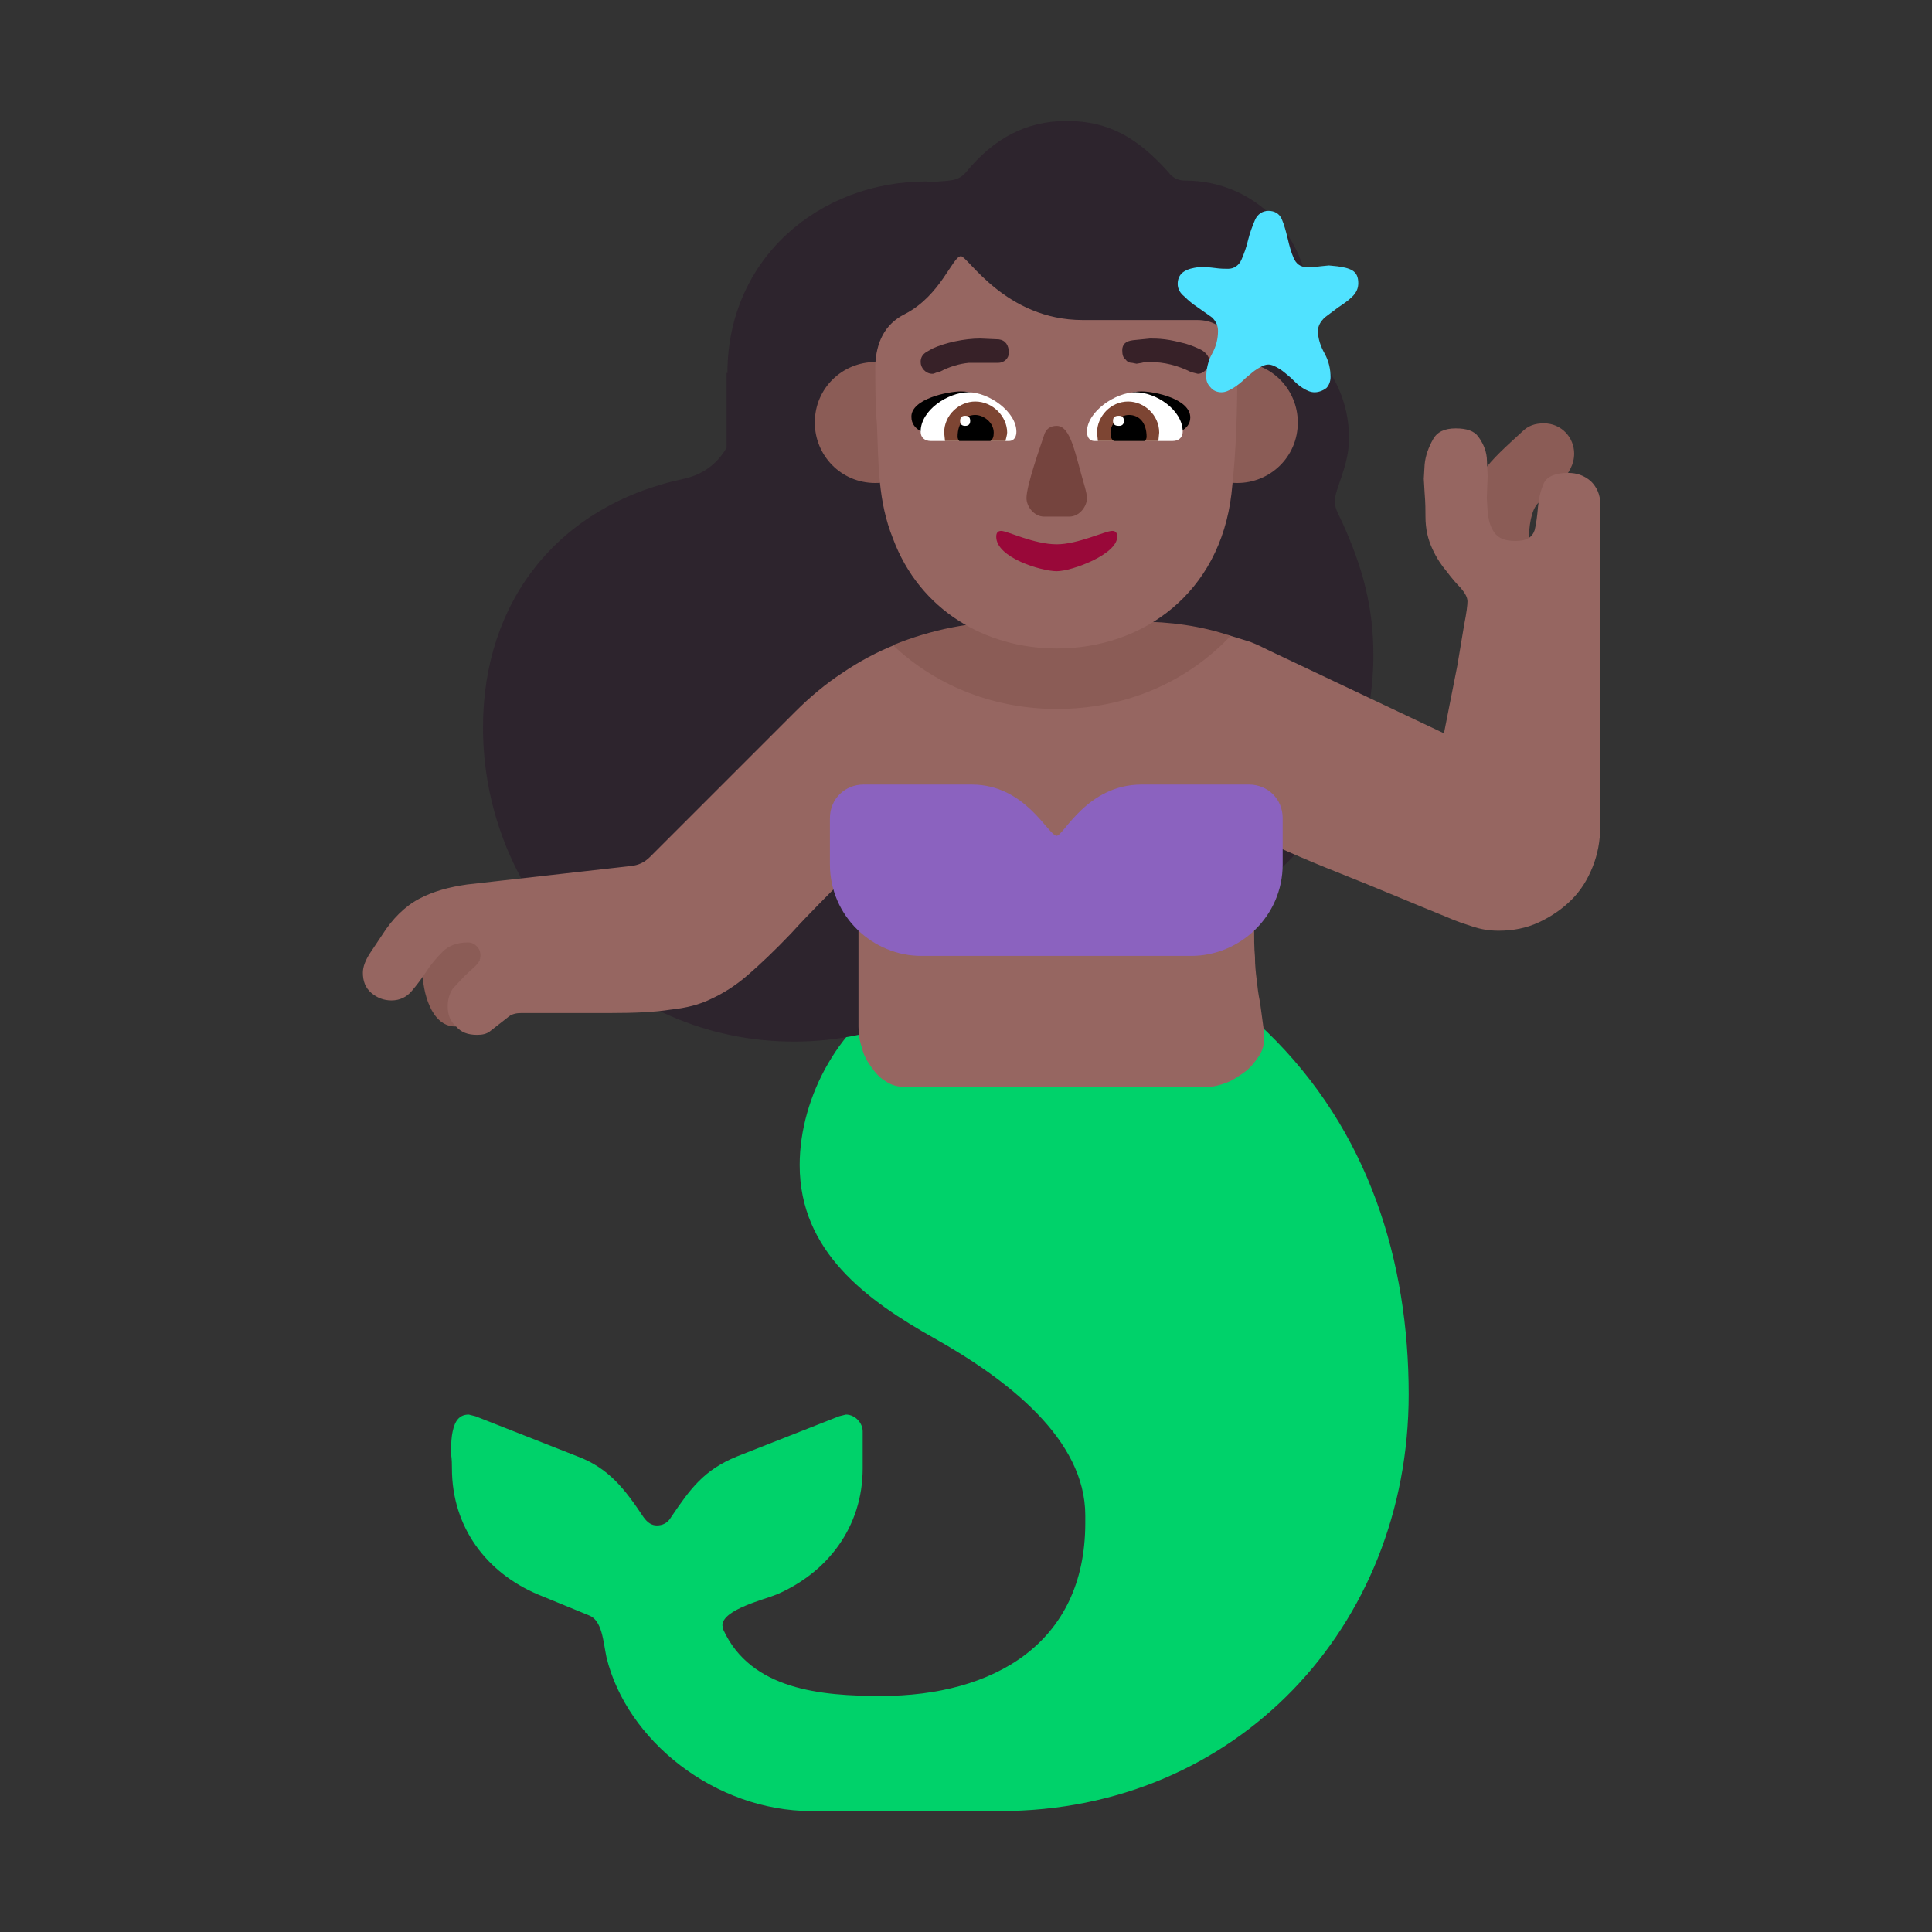 <svg version="1.1" xmlns="http://www.w3.org/2000/svg" viewBox="0 0 2300 2300"><rect x="0" y="0" width="2300" height="2300" fill="#333333" stroke="none"/><g transform="scale(1,-1) translate(-256, -1869)">
		<path d="M1447-287c280 0 486 219 486 496 0 158-47 314-169 432-25 24-54 48-85 64l-21-28c-11 4-22 6-33 7-62 4-180 21-252 21-9 0-32-10-41-14-75-38-124-127-124-209 0-103 80-161 160-206 87-49 180-120 180-211l0-9c0-144-110-206-243-206-71 0-155 7-188 79l-1 5c0 19 51 31 65 37 60 26 102 80 102 150l0 44c0 10-9 20-20 20l-8-2-122-48c-39-16-55-38-78-72-4-7-10-10-17-10-6 0-11 3-16 10-22 33-41 58-78 72l-122 48-8 2c-14 0-18-12-20-25-1-7-1-15-1-22 1-7 1-13 1-17 0-70 41-124 102-150l61-25c16-6 17-31 21-50 24-99 129-183 244-183l225 0 z" fill="#00D26A"/>
		<path d="M1201 629c108 0 203 46 271 118 23-4 46-7 69-7 192 0 350 155 350 349 0 58-13 105-37 158-3 7-9 16-9 25 0 15 17 42 17 75 0 29-8 56-24 81-16 26-24 49-24 79 0 80-64 147-147 147-8 0-15 3-20 10-36 40-70 61-121 61-49 0-87-21-120-61-11-13-24-9-39-12l-8 1c-128 0-237-92-237-228l-1 0 0-89c-11-19-28-32-51-37-150-32-239-146-239-296 0-204 163-374 370-374 z" fill="#2D242D"/>
		<path d="M798 647c-29 0-39 42-39 66 0 26 11 55 34 73l53-39c-14-8-23-24-23-40 0-11 7-18 7-29 0-18-13-31-32-31 z M2078 1176c0 10-2 29-2 48 0 19 3 38 11 46 17 17 43 33 43 59 0 19-15 36-36 36-11 0-19-3-26-10-38-35-65-57-65-108l0-44c27-3 51-16 75-27 z" fill="#8B5C56"/>
		<path d="M1693 575c7 0 15 2 23 5 8 3 15 8 22 13 7 5 12 12 17 19 6 10 6 16 6 27l-5 37c-2 9-3 18-4 27-1 8-2 17-2 27-1 10-1 23-1 38 0 19-3 39-8 59-6 19-11 38-14 57 41-20 82-38 125-55 43-17 85-35 127-52 11-5 21-8 30-11 9-3 19-5 31-5 17 0 33 3 48 10 15 7 28 16 39 27 11 11 19 24 25 39 6 15 9 31 9 48l0 385c0 10-4 19-11 26-8 7-17 10-27 10-15 0-25-4-29-12-4-9-6-18-7-28-1-11-2-20-4-28-3-9-10-13-23-13-12 0-20 3-25 10-5 7-7 15-8 25l-1 16 1 26-1 22c-1 10-5 18-10 25-5 7-14 10-27 10-13 0-22-4-27-13-5-9-9-19-10-30l-1-17 1-17c1-12 1-21 1-28 0-15 3-27 8-38 5-11 11-20 17-27 6-8 12-15 17-20 5-6 8-11 8-16 0-4-1-13-4-28l-8-48-16-81-207 98c-8 4-16 8-24 11l-26 8c-31-5-62-9-95-10-33-2-67-3-101-3-34 0-68 0-101 1-34 1-67 1-98 1-23-9-45-21-64-34-20-13-39-29-56-46l-173-173c-7-7-14-10-23-11l-195-22c-21-3-40-8-57-17-17-9-32-24-44-43l-14-21c-6-9-9-17-9-24 0-10 3-18 10-24 7-6 15-9 24-9 10 0 18 4 24 11 6 7 12 15 18 24 5 8 12 16 19 23 7 7 17 11 30 11 5 0 8-2 11-5 3-3 4-7 4-10 0-5-2-9-6-13l-13-12-14-15c-4-6-6-13-6-21 0-10 3-18 10-24 6-7 14-10 25-10 6 0 11 1 15 4l23 18c4 3 9 4 15 4l107 0c27 0 51 1 70 4 19 2 35 6 49 13 13 6 28 15 43 28 15 13 32 29 52 50 19 21 45 47 76 78l3-37c1-13 1-25 1-37l0-115c0-8 1-16 4-25 2-9 6-16 11-23 5-7 10-13 17-17 7-5 15-7 24-7l359 0 z" fill="#966661"/>
		<path d="M1674 731c58 0 109 47 109 109l0 55c0 23-18 40-40 40l-128 0c-65 0-93-61-101-61-10 0-37 61-101 61l-129 0c-22 0-40-17-40-40l0-55c0-62 51-109 109-109l321 0 z" fill="#8B62BF"/>
		<path d="M1729 1294c39 0 72 31 72 72 0 39-31 72-72 72-40 0-71-34-71-72 0-38 31-72 71-72 z M1298 1294c39 0 72 31 72 72 0 39-31 72-72 72-39 0-72-31-72-72 0-39 31-72 72-72 z" fill="#8B5C56"/>
		<path d="M1514 1025c81 0 154 31 207 87-35 12-73 17-110 17l-150 0c-48 0-95-9-142-28 54-51 124-76 195-76 z" fill="#8B5C56"/>
		<path d="M1514 1097c103 0 194 66 208 184 6 52 7 104 7 146 0 30-12 61-48 61l-136 0c-92 0-137 76-145 76-10 0-24-47-67-69-24-12-34-34-35-61 0-25 0-47 2-71 2-47 1-90 19-135 32-86 111-131 195-131 z" fill="#966661"/>
		<path d="M1366 1424c3 0 4 2 8 2 13 7 25 10 35 11l35 0c7 0 13 5 13 12 0 9-4 15-12 16l-22 1c-19 0-42-5-57-12l-7-4c-5-3-7-7-7-12 0-7 6-14 14-14 z M1682 1424c4 0 7 2 10 5 3 3 4 6 4 9 0 5-3 10-9 14-6 3-13 6-20 8-8 2-16 4-24 5-8 1-14 1-18 1l-20-2c-9-1-13-5-13-12 0-5 1-9 4-11 2-3 5-4 8-4l5-1 6 1c3 1 7 1 10 1 17 0 33-4 49-12l8-2 z" fill="#372128"/>
		<path d="M1821 1402c5 0 10 2 14 5 3 3 5 8 5 13 0 9-2 19-7 28-5 9-8 18-8 27 0 6 3 11 8 16l16 12c6 4 12 8 17 13 5 5 7 10 7 16 0 7-2 12-7 15-5 3-11 4-18 5l-10 1-10-1c-7-1-12-1-16-1-8 0-13 4-16 11-3 7-5 14-7 23-2 8-4 16-7 23-3 7-9 10-16 10-7 0-13-4-16-11-3-7-6-15-8-23-2-9-5-17-8-24-3-7-9-11-16-11-4 0-9 0-16 1-7 1-13 1-19 1-7-1-12-2-17-5-5-3-8-8-8-15 0-6 3-11 8-15 5-5 10-9 16-13l17-12c5-5 7-10 7-16 0-9-2-18-7-27-5-9-7-19-7-28 0-5 2-9 5-12 3-4 8-6 13-6 5 0 9 2 14 5 5 3 10 7 15 12 5 4 9 8 14 11 5 3 9 5 13 5 4 0 8-2 13-5 5-3 9-7 14-11 5-5 9-9 14-12 5-3 9-5 14-5 z" fill="#50E2FF"/>
		<path d="M1642 1346l-6 1-6-1c-6 0-57 16-73 21 13 18 33 36 58 36 16 0 58-9 58-31 0-16-19-19-31-26 z M1385 1346c8 0 55 16 73 21-13 18-33 36-58 36-16 0-59-9-59-30 0-18 20-20 32-27l6 1 6-1 z" fill="#000000"/>
		<path d="M1652 1344l-93 0c-7 0-9 6-9 11 0 24 34 47 58 47 24 0 56-21 56-47 0-7-5-11-12-11 z M1457 1344c7 0 9 6 9 11 0 24-33 47-57 47-24 0-57-21-57-47 0-7 5-11 12-11l93 0 z" fill="#FFFFFF"/>
		<path d="M1635 1344l-72 0-1 10c0 19 16 37 37 37 19 0 37-16 37-37l-1-10 z M1453 1344c0 1 2 7 2 10 0 19-17 37-38 37-19 0-37-16-37-37l1-10 72 0 z" fill="#7D4533"/>
		<path d="M1619 1344l-37 0c-3 2-4 5-4 10 0 12 12 21 22 21 12 0 21-9 21-26 0-2-1-4-2-5 z M1435 1344c3 2 4 5 4 10 0 12-12 21-22 21-12 0-21-9-21-26 0-2 1-4 2-5l37 0 z" fill="#000000"/>
		<path d="M1588 1362c4 0 6 2 6 6 0 4-2 6-6 6-5 0-7-2-7-6 0-4 2-6 7-6 z M1405 1362c4 0 6 2 6 6 0 4-2 6-6 6-4 0-6-2-6-6 0-4 2-6 6-6 z" fill="#FFFFFF"/>
		<path d="M1529 1254c12 0 21 12 21 22 0 3-1 8-3 15-11 37-16 71-33 71-8 0-13-4-15-11-5-15-21-60-21-75 0-10 9-22 21-22l30 0 z" fill="#75443E"/>
		<path d="M1514 1189c18 0 72 20 72 41 0 5-2 7-6 7-8 0-41-16-66-16-27 0-59 16-66 16-4 0-6-2-6-7 0-25 54-41 72-41 z" fill="#990839"/>
	</g></svg>
